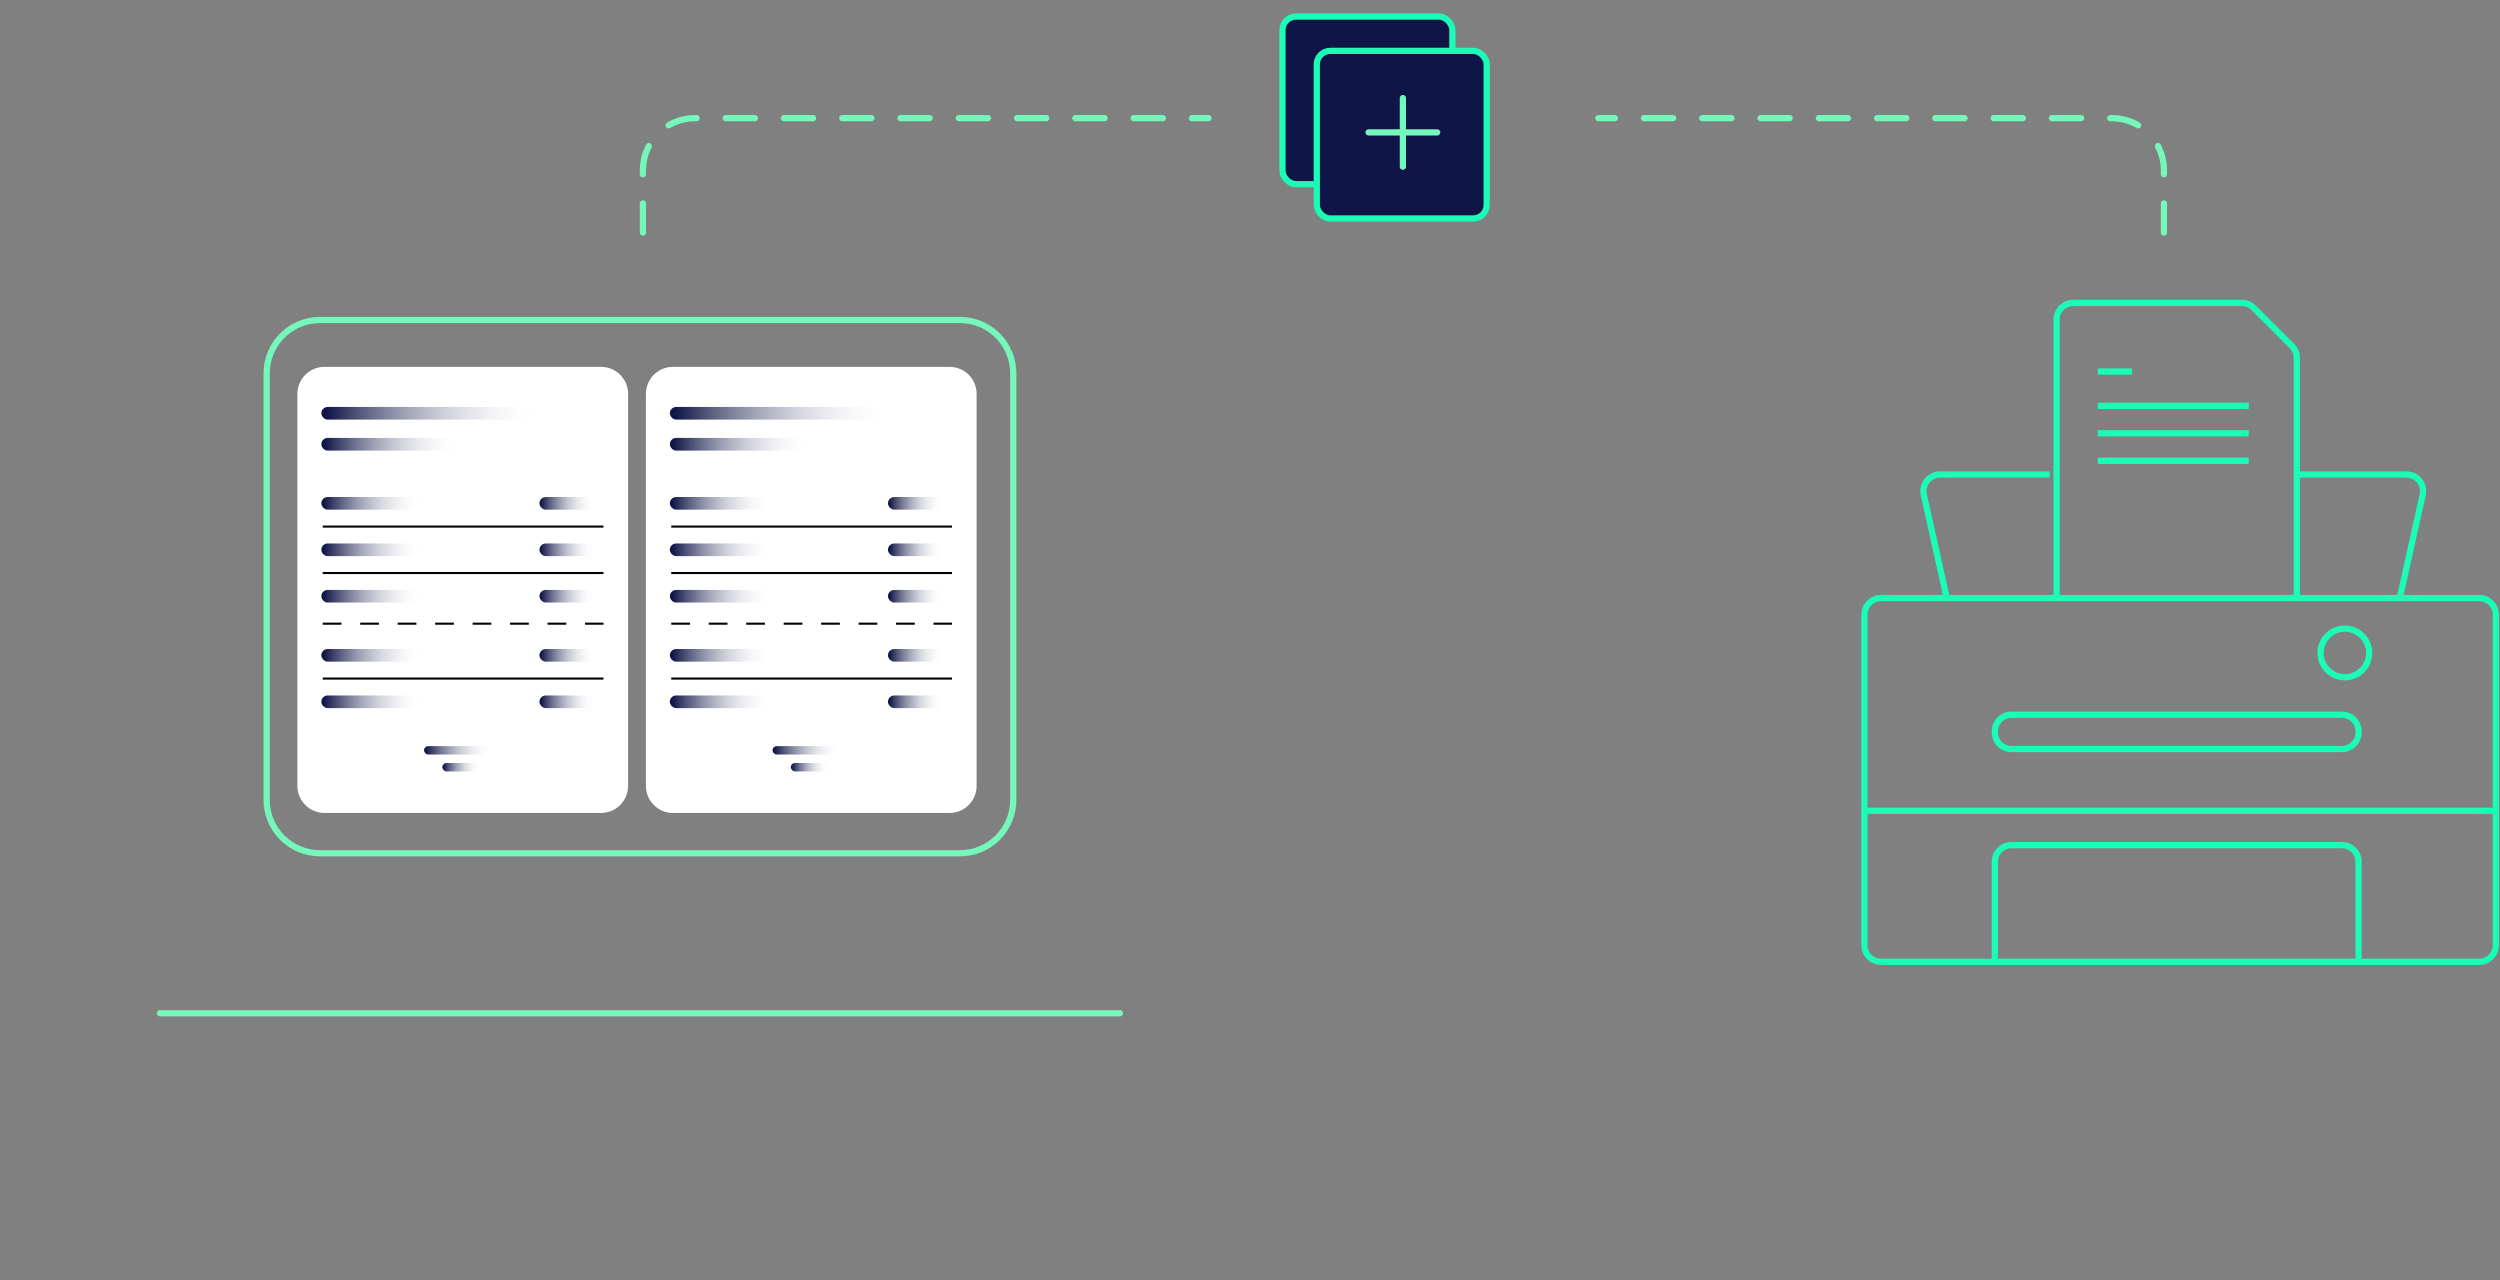 <svg width="1201" height="615" viewBox="0 0 1201 615" fill="none" xmlns="http://www.w3.org/2000/svg">
<rect x="0" y="0" width="1201" height="615" fill="#808080" stroke="none"/>
<path d="M1007.77 178.491H1024.25" stroke="#1BFCB6" stroke-width="3"/>
<path d="M1007.77 194.977H1080.3" stroke="#1BFCB6" stroke-width="3"/>
<path d="M1007.77 208.165H1080.3" stroke="#1BFCB6" stroke-width="3"/>
<path d="M1007.77 221.354H1080.3" stroke="#1BFCB6" stroke-width="3"/>
<path d="M987.984 287.297V153.52C987.984 149.101 991.566 145.52 995.984 145.52H1076.99C1079.11 145.52 1081.15 146.363 1082.65 147.863L1101.04 166.257C1102.54 167.757 1103.38 169.792 1103.38 171.913V287.297" stroke="#1BFCB6" stroke-width="3"/>
<path d="M1103.38 227.948H1156.06C1161.17 227.948 1164.98 232.688 1163.86 237.684L1152.84 287.297" stroke="#1BFCB6" stroke-width="3"/>
<path d="M984.684 227.948H932.011C926.893 227.948 923.091 232.688 924.201 237.684L935.227 287.297" stroke="#1BFCB6" stroke-width="3"/>
<path d="M958.312 462.045V413.993C958.312 409.575 961.894 405.993 966.313 405.993H1125.06C1129.48 405.993 1133.06 409.575 1133.06 413.993V462.045" stroke="#1BFCB6" stroke-width="3"/>
<path d="M895.664 389.508H1199M1133.06 351.348V351.834C1133.06 356.252 1129.48 359.834 1125.06 359.834H966.31C961.891 359.834 958.31 356.252 958.31 351.834V351.348C958.31 346.93 961.891 343.348 966.31 343.348H1125.06C1129.48 343.348 1133.06 346.93 1133.06 351.348Z" stroke="#1BFCB6" stroke-width="3"/>
<path d="M895.664 454.045V295.297C895.664 290.878 899.246 287.297 903.664 287.297H1191C1195.42 287.297 1199 290.878 1199 295.297V454.045C1199 458.463 1195.42 462.045 1191 462.045H903.664C899.246 462.045 895.664 458.463 895.664 454.045Z" stroke="#1BFCB6" stroke-width="3"/>
<circle cx="1126.47" cy="313.674" r="11.688" stroke="#1BFCB6" stroke-width="3"/>
<path d="M76.863 486.772H538.017" stroke="#75F7BB" stroke-width="3" stroke-linecap="round" stroke-linejoin="round"/>
<path d="M128.102 179.337C128.102 172.543 130.801 166.026 135.605 161.222C140.41 156.417 146.926 153.718 153.721 153.718H461.157C467.952 153.718 474.468 156.417 479.273 161.222C484.077 166.026 486.777 172.543 486.777 179.337V384.294C486.777 391.089 484.077 397.606 479.273 402.41C474.468 407.215 467.952 409.914 461.157 409.914H153.721C146.926 409.914 140.41 407.215 135.605 402.41C130.801 397.606 128.102 391.089 128.102 384.294V179.337Z" stroke="#75F7BB" stroke-width="3" stroke-linecap="round" stroke-linejoin="round"/>
<path d="M288.739 176.239H155.871C148.691 176.239 142.871 182.059 142.871 189.239V377.542C142.871 384.722 148.691 390.542 155.871 390.542H288.739C295.919 390.542 301.739 384.722 301.739 377.542V189.239C301.739 182.059 295.919 176.239 288.739 176.239Z" fill="white"/>
<path d="M155.043 252.969H289.912" stroke="black"/>
<path d="M155.043 275.278H289.912" stroke="black"/>
<path d="M155.043 299.615H289.912" stroke="black" stroke-dasharray="9 9"/>
<path d="M155.043 325.98H289.912" stroke="black"/>
<rect x="154.367" y="195.506" width="123.714" height="6.084" rx="3.042" fill="url(#paint0_linear_730_6563)"/>
<rect x="154.367" y="210.378" width="78.42" height="6.084" rx="3.042" fill="url(#paint1_linear_730_6563)"/>
<rect x="154.367" y="238.772" width="56.787" height="6.084" rx="3.042" fill="url(#paint2_linear_730_6563)"/>
<rect x="154.367" y="261.081" width="56.787" height="6.084" rx="3.042" fill="url(#paint3_linear_730_6563)"/>
<rect x="154.367" y="311.784" width="56.787" height="6.084" rx="3.042" fill="url(#paint4_linear_730_6563)"/>
<rect x="154.367" y="283.39" width="56.787" height="6.084" rx="3.042" fill="url(#paint5_linear_730_6563)"/>
<rect x="154.367" y="334.093" width="56.787" height="6.084" rx="3.042" fill="url(#paint6_linear_730_6563)"/>
<rect x="203.715" y="358.43" width="37.858" height="4.056" rx="2.028" fill="url(#paint7_linear_730_6563)"/>
<rect x="212.5" y="366.543" width="20.957" height="4.056" rx="2.028" fill="url(#paint8_linear_730_6563)"/>
<rect x="259.152" y="238.772" width="31.098" height="6.084" rx="3.042" fill="url(#paint9_linear_730_6563)"/>
<rect x="259.152" y="261.081" width="31.098" height="6.084" rx="3.042" fill="url(#paint10_linear_730_6563)"/>
<rect x="259.152" y="311.784" width="31.098" height="6.084" rx="3.042" fill="url(#paint11_linear_730_6563)"/>
<rect x="259.152" y="283.39" width="31.098" height="6.084" rx="3.042" fill="url(#paint12_linear_730_6563)"/>
<rect x="259.152" y="334.093" width="31.098" height="6.084" rx="3.042" fill="url(#paint13_linear_730_6563)"/>
<path d="M456.165 176.239H323.297C316.117 176.239 310.297 182.059 310.297 189.239V377.542C310.297 384.722 316.117 390.542 323.297 390.542H456.165C463.345 390.542 469.165 384.722 469.165 377.542V189.239C469.165 182.059 463.345 176.239 456.165 176.239Z" fill="white"/>
<path d="M322.469 252.969H457.338" stroke="black"/>
<path d="M322.469 275.278H457.338" stroke="black"/>
<path d="M322.469 299.615H457.338" stroke="black" stroke-dasharray="9 9"/>
<path d="M322.469 325.98H457.338" stroke="black"/>
<rect x="321.793" y="195.506" width="123.714" height="6.084" rx="3.042" fill="url(#paint14_linear_730_6563)"/>
<rect x="321.793" y="210.378" width="78.42" height="6.084" rx="3.042" fill="url(#paint15_linear_730_6563)"/>
<rect x="321.793" y="238.772" width="56.787" height="6.084" rx="3.042" fill="url(#paint16_linear_730_6563)"/>
<rect x="321.793" y="261.081" width="56.787" height="6.084" rx="3.042" fill="url(#paint17_linear_730_6563)"/>
<rect x="321.793" y="311.784" width="56.787" height="6.084" rx="3.042" fill="url(#paint18_linear_730_6563)"/>
<rect x="321.793" y="283.39" width="56.787" height="6.084" rx="3.042" fill="url(#paint19_linear_730_6563)"/>
<rect x="321.793" y="334.093" width="56.787" height="6.084" rx="3.042" fill="url(#paint20_linear_730_6563)"/>
<rect x="371.141" y="358.43" width="37.858" height="4.056" rx="2.028" fill="url(#paint21_linear_730_6563)"/>
<rect x="379.926" y="366.543" width="20.957" height="4.056" rx="2.028" fill="url(#paint22_linear_730_6563)"/>
<rect x="426.578" y="238.772" width="31.098" height="6.084" rx="3.042" fill="url(#paint23_linear_730_6563)"/>
<rect x="426.578" y="261.081" width="31.098" height="6.084" rx="3.042" fill="url(#paint24_linear_730_6563)"/>
<rect x="426.578" y="311.784" width="31.098" height="6.084" rx="3.042" fill="url(#paint25_linear_730_6563)"/>
<rect x="426.578" y="283.39" width="31.098" height="6.084" rx="3.042" fill="url(#paint26_linear_730_6563)"/>
<rect x="426.578" y="334.093" width="31.098" height="6.084" rx="3.042" fill="url(#paint27_linear_730_6563)"/>
<path d="M308.848 111.718V81.76C308.848 67.953 320.041 56.76 333.848 56.76H580.538" stroke="#75F7BB" stroke-width="3" stroke-linecap="round" stroke-dasharray="14 14"/>
<path d="M1039.55 111.718V81.76C1039.55 67.953 1028.36 56.76 1014.55 56.76H767.86" stroke="#75F7BB" stroke-width="3" stroke-linecap="round" stroke-dasharray="14 14"/>
<rect x="616.098" y="7.947" width="81.622" height="80.523" rx="6.5" fill="#0F1546" stroke="#1BFCB6" stroke-width="3"/>
<rect x="632.582" y="24.432" width="81.622" height="80.523" rx="6.5" fill="#0F1546" stroke="#1BFCB6" stroke-width="3"/>
<path d="M657.457 63.594H690.427" stroke="#75F7BB" stroke-width="3" stroke-linecap="round"/>
<path d="M673.941 80.079L673.941 47.11" stroke="#75F7BB" stroke-width="3" stroke-linecap="round"/>
<defs>
<linearGradient id="paint0_linear_730_6563" x1="156.733" y1="198.21" x2="260.167" y2="198.21" gradientUnits="userSpaceOnUse">
<stop stop-color="#0F1546"/>
<stop offset="1" stop-color="white" stop-opacity="0"/>
</linearGradient>
<linearGradient id="paint1_linear_730_6563" x1="155.867" y1="213.083" x2="221.431" y2="213.083" gradientUnits="userSpaceOnUse">
<stop stop-color="#0F1546"/>
<stop offset="1" stop-color="white" stop-opacity="0"/>
</linearGradient>
<linearGradient id="paint2_linear_730_6563" x1="155.453" y1="241.476" x2="202.931" y2="241.476" gradientUnits="userSpaceOnUse">
<stop stop-color="#0F1546"/>
<stop offset="1" stop-color="white" stop-opacity="0"/>
</linearGradient>
<linearGradient id="paint3_linear_730_6563" x1="155.453" y1="263.785" x2="202.931" y2="263.785" gradientUnits="userSpaceOnUse">
<stop stop-color="#0F1546"/>
<stop offset="1" stop-color="white" stop-opacity="0"/>
</linearGradient>
<linearGradient id="paint4_linear_730_6563" x1="155.453" y1="314.488" x2="202.931" y2="314.488" gradientUnits="userSpaceOnUse">
<stop stop-color="#0F1546"/>
<stop offset="1" stop-color="white" stop-opacity="0"/>
</linearGradient>
<linearGradient id="paint5_linear_730_6563" x1="155.453" y1="286.095" x2="202.931" y2="286.095" gradientUnits="userSpaceOnUse">
<stop stop-color="#0F1546"/>
<stop offset="1" stop-color="white" stop-opacity="0"/>
</linearGradient>
<linearGradient id="paint6_linear_730_6563" x1="155.453" y1="336.797" x2="202.931" y2="336.797" gradientUnits="userSpaceOnUse">
<stop stop-color="#0F1546"/>
<stop offset="1" stop-color="white" stop-opacity="0"/>
</linearGradient>
<linearGradient id="paint7_linear_730_6563" x1="204.439" y1="360.233" x2="236.091" y2="360.233" gradientUnits="userSpaceOnUse">
<stop stop-color="#0F1546"/>
<stop offset="1" stop-color="white" stop-opacity="0"/>
</linearGradient>
<linearGradient id="paint8_linear_730_6563" x1="212.901" y1="368.345" x2="230.422" y2="368.345" gradientUnits="userSpaceOnUse">
<stop stop-color="#0F1546"/>
<stop offset="1" stop-color="white" stop-opacity="0"/>
</linearGradient>
<linearGradient id="paint9_linear_730_6563" x1="259.747" y1="241.476" x2="285.747" y2="241.476" gradientUnits="userSpaceOnUse">
<stop stop-color="#0F1546"/>
<stop offset="1" stop-color="white" stop-opacity="0"/>
</linearGradient>
<linearGradient id="paint10_linear_730_6563" x1="259.747" y1="263.785" x2="285.747" y2="263.785" gradientUnits="userSpaceOnUse">
<stop stop-color="#0F1546"/>
<stop offset="1" stop-color="white" stop-opacity="0"/>
</linearGradient>
<linearGradient id="paint11_linear_730_6563" x1="259.747" y1="314.488" x2="285.747" y2="314.488" gradientUnits="userSpaceOnUse">
<stop stop-color="#0F1546"/>
<stop offset="1" stop-color="white" stop-opacity="0"/>
</linearGradient>
<linearGradient id="paint12_linear_730_6563" x1="259.747" y1="286.095" x2="285.747" y2="286.095" gradientUnits="userSpaceOnUse">
<stop stop-color="#0F1546"/>
<stop offset="1" stop-color="white" stop-opacity="0"/>
</linearGradient>
<linearGradient id="paint13_linear_730_6563" x1="259.747" y1="336.797" x2="285.747" y2="336.797" gradientUnits="userSpaceOnUse">
<stop stop-color="#0F1546"/>
<stop offset="1" stop-color="white" stop-opacity="0"/>
</linearGradient>
<linearGradient id="paint14_linear_730_6563" x1="324.159" y1="198.21" x2="427.592" y2="198.21" gradientUnits="userSpaceOnUse">
<stop stop-color="#0F1546"/>
<stop offset="1" stop-color="white" stop-opacity="0"/>
</linearGradient>
<linearGradient id="paint15_linear_730_6563" x1="323.293" y1="213.083" x2="388.857" y2="213.083" gradientUnits="userSpaceOnUse">
<stop stop-color="#0F1546"/>
<stop offset="1" stop-color="white" stop-opacity="0"/>
</linearGradient>
<linearGradient id="paint16_linear_730_6563" x1="322.879" y1="241.476" x2="370.357" y2="241.476" gradientUnits="userSpaceOnUse">
<stop stop-color="#0F1546"/>
<stop offset="1" stop-color="white" stop-opacity="0"/>
</linearGradient>
<linearGradient id="paint17_linear_730_6563" x1="322.879" y1="263.785" x2="370.357" y2="263.785" gradientUnits="userSpaceOnUse">
<stop stop-color="#0F1546"/>
<stop offset="1" stop-color="white" stop-opacity="0"/>
</linearGradient>
<linearGradient id="paint18_linear_730_6563" x1="322.879" y1="314.488" x2="370.357" y2="314.488" gradientUnits="userSpaceOnUse">
<stop stop-color="#0F1546"/>
<stop offset="1" stop-color="white" stop-opacity="0"/>
</linearGradient>
<linearGradient id="paint19_linear_730_6563" x1="322.879" y1="286.095" x2="370.357" y2="286.095" gradientUnits="userSpaceOnUse">
<stop stop-color="#0F1546"/>
<stop offset="1" stop-color="white" stop-opacity="0"/>
</linearGradient>
<linearGradient id="paint20_linear_730_6563" x1="322.879" y1="336.797" x2="370.357" y2="336.797" gradientUnits="userSpaceOnUse">
<stop stop-color="#0F1546"/>
<stop offset="1" stop-color="white" stop-opacity="0"/>
</linearGradient>
<linearGradient id="paint21_linear_730_6563" x1="371.865" y1="360.233" x2="403.516" y2="360.233" gradientUnits="userSpaceOnUse">
<stop stop-color="#0F1546"/>
<stop offset="1" stop-color="white" stop-opacity="0"/>
</linearGradient>
<linearGradient id="paint22_linear_730_6563" x1="380.327" y1="368.345" x2="397.848" y2="368.345" gradientUnits="userSpaceOnUse">
<stop stop-color="#0F1546"/>
<stop offset="1" stop-color="white" stop-opacity="0"/>
</linearGradient>
<linearGradient id="paint23_linear_730_6563" x1="427.173" y1="241.476" x2="453.173" y2="241.476" gradientUnits="userSpaceOnUse">
<stop stop-color="#0F1546"/>
<stop offset="1" stop-color="white" stop-opacity="0"/>
</linearGradient>
<linearGradient id="paint24_linear_730_6563" x1="427.173" y1="263.785" x2="453.173" y2="263.785" gradientUnits="userSpaceOnUse">
<stop stop-color="#0F1546"/>
<stop offset="1" stop-color="white" stop-opacity="0"/>
</linearGradient>
<linearGradient id="paint25_linear_730_6563" x1="427.173" y1="314.488" x2="453.173" y2="314.488" gradientUnits="userSpaceOnUse">
<stop stop-color="#0F1546"/>
<stop offset="1" stop-color="white" stop-opacity="0"/>
</linearGradient>
<linearGradient id="paint26_linear_730_6563" x1="427.173" y1="286.095" x2="453.173" y2="286.095" gradientUnits="userSpaceOnUse">
<stop stop-color="#0F1546"/>
<stop offset="1" stop-color="white" stop-opacity="0"/>
</linearGradient>
<linearGradient id="paint27_linear_730_6563" x1="427.173" y1="336.797" x2="453.173" y2="336.797" gradientUnits="userSpaceOnUse">
<stop stop-color="#0F1546"/>
<stop offset="1" stop-color="white" stop-opacity="0"/>
</linearGradient>
</defs>
</svg>
